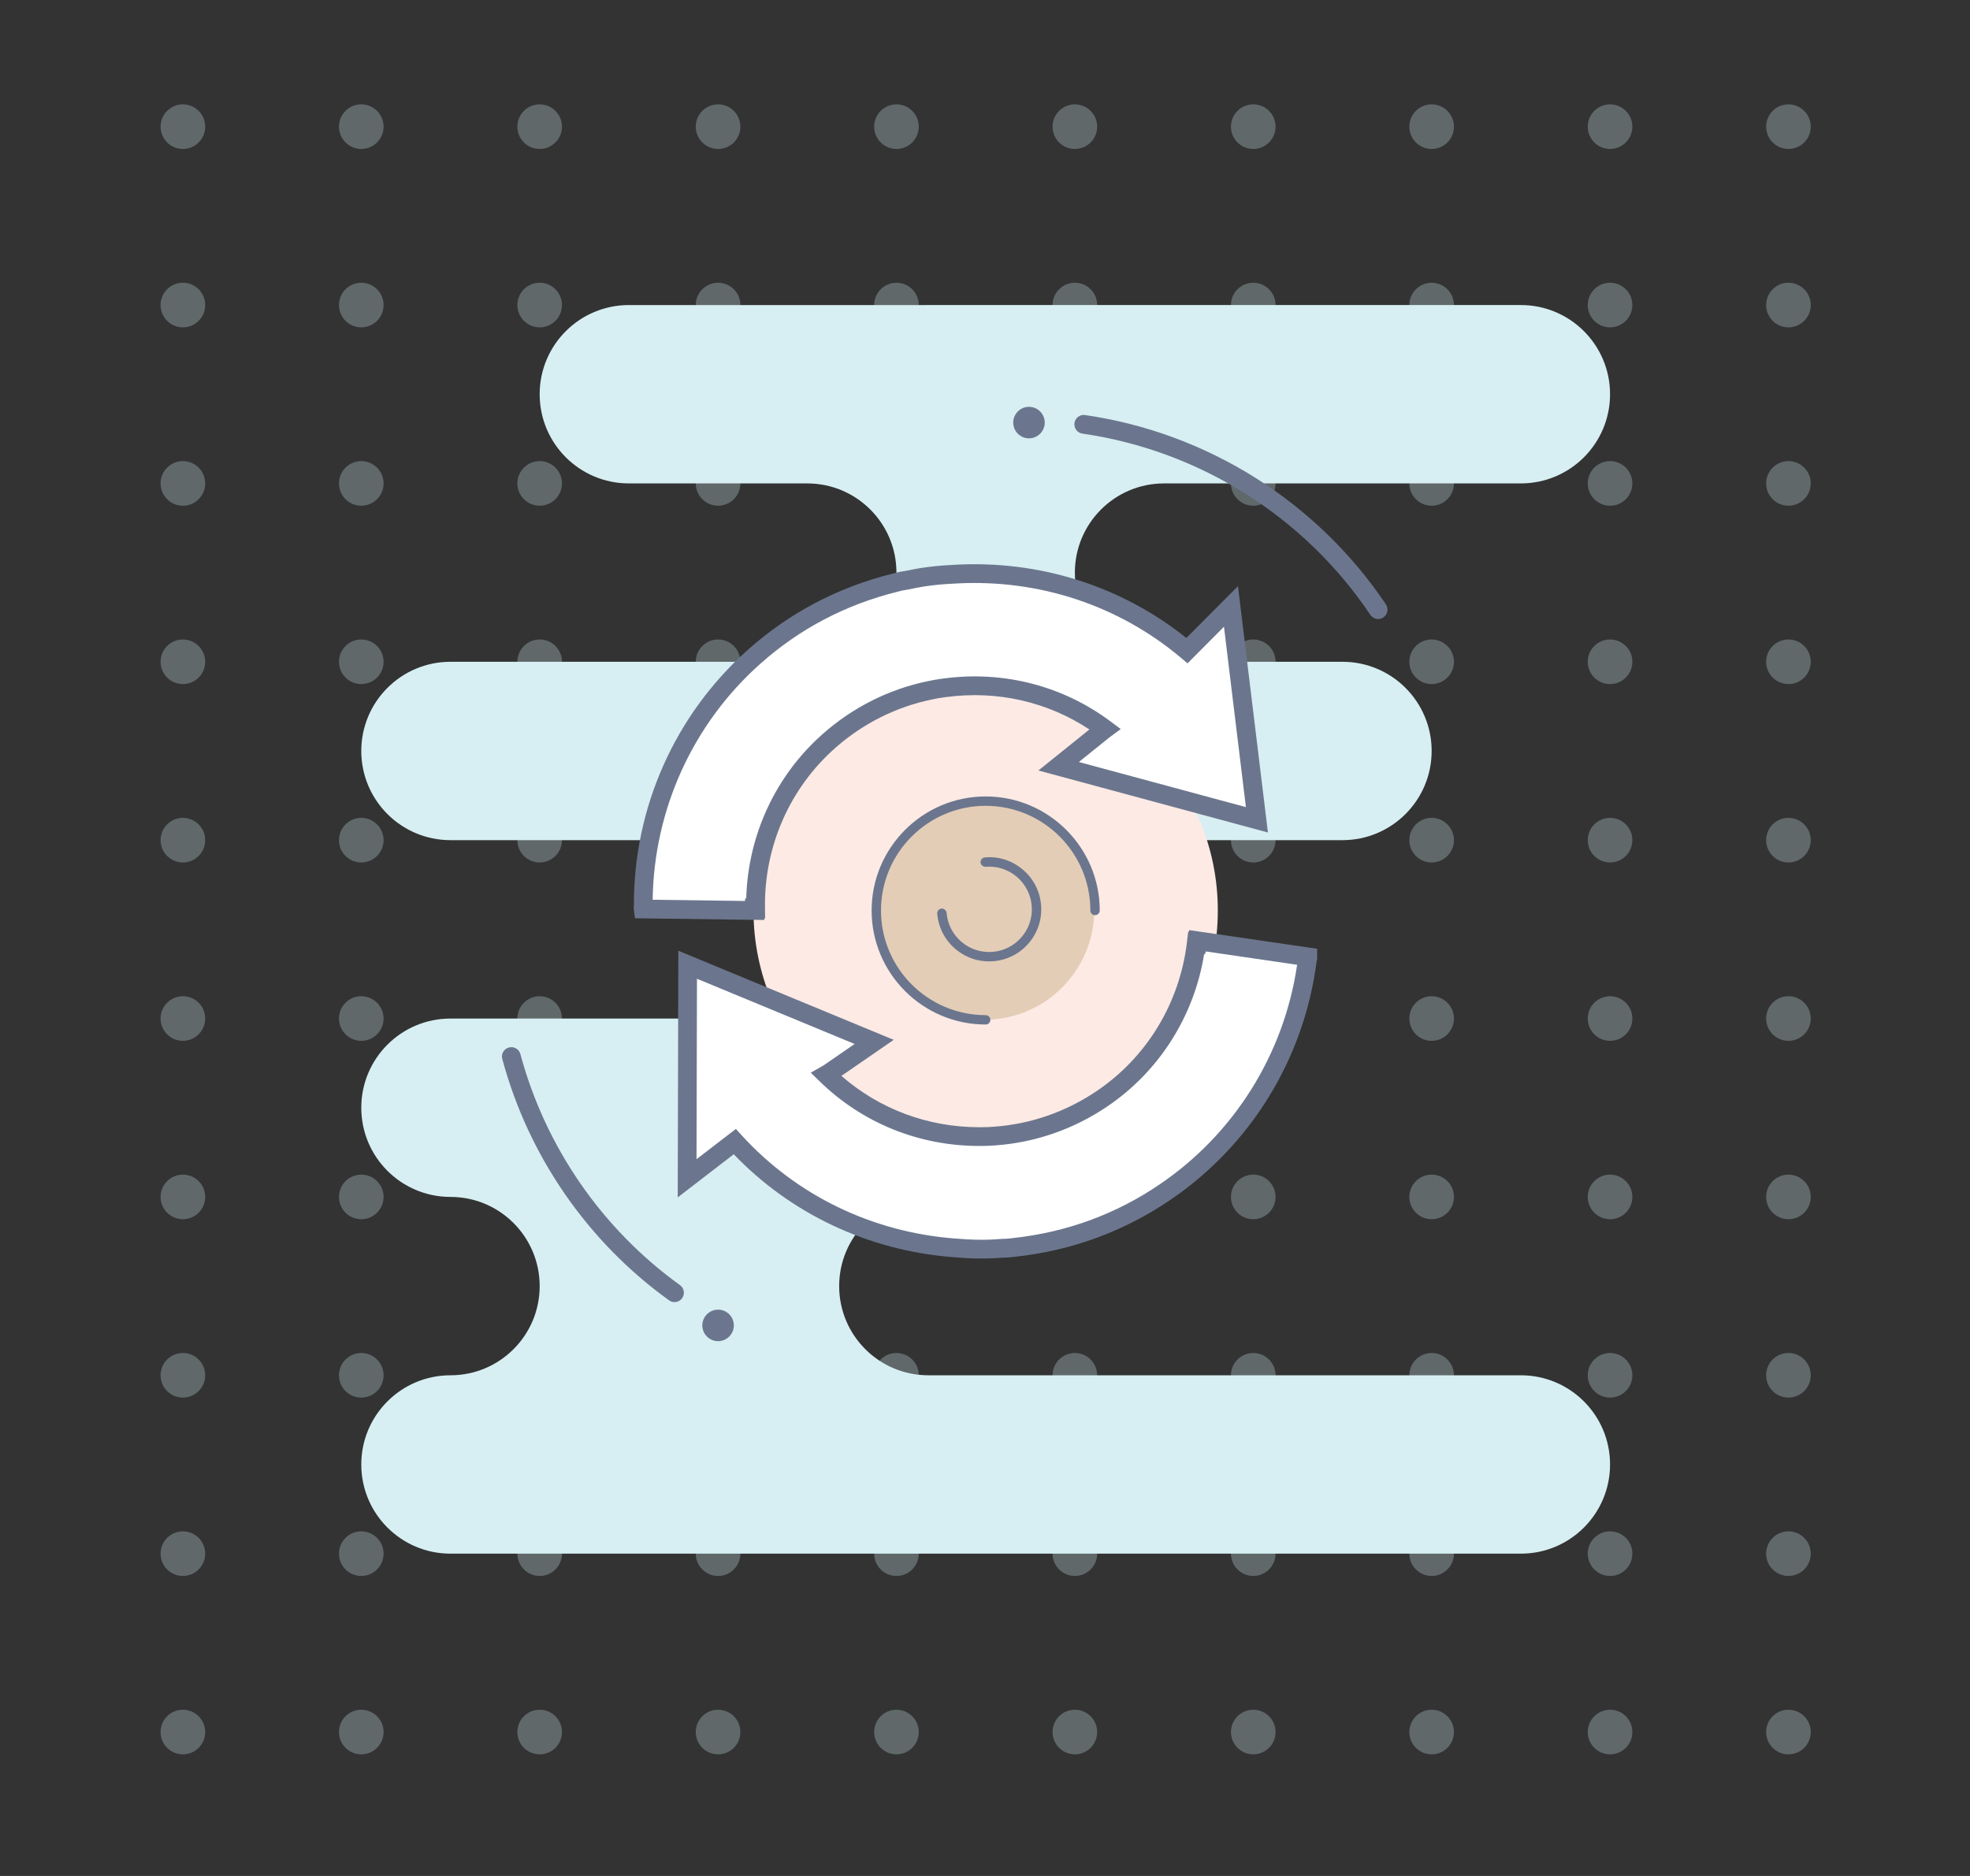 <?xml version="1.0" encoding="utf-8"?>
<!-- Generator: Adobe Illustrator 21.1.0, SVG Export Plug-In . SVG Version: 6.00 Build 0)  -->
<svg version="1.1" id="Layer_4" xmlns="http://www.w3.org/2000/svg" xmlns:xlink="http://www.w3.org/1999/xlink" x="0px" y="0px"
	 viewBox="0 0 105 100" style="enable-background:new 0 0 105 100;" xml:space="preserve">
<rect x="0" y="0" width="105" height="100" fill="#333333" stroke="none"/>
<style type="text/css">
	.st0{opacity:0.31;}
	.st1{fill:#C4DFE5;}
	.st2{fill:#D7EFF2;}
	.st3{fill:#FDEAE4;}
	.st4{fill:#E4CDB6;}
	.st5{fill:#6B768E;}
	.st6{fill:#FFFFFF;}
</style>
<g>
	<g class="st0">
		<g>
			<g>
				<g>
					<circle class="st1" cx="95.323" cy="92.328" r="1.189"/>
				</g>
			</g>
			<g>
				<g>
					<circle class="st1" cx="85.815" cy="92.328" r="1.189"/>
				</g>
			</g>
			<g>
				<g>
					<circle class="st1" cx="76.306" cy="92.328" r="1.189"/>
				</g>
			</g>
			<g>
				<g>
					<circle class="st1" cx="66.798" cy="92.328" r="1.189"/>
				</g>
			</g>
			<g>
				<g>
					<circle class="st1" cx="57.29" cy="92.328" r="1.189"/>
				</g>
			</g>
			<g>
				<g>
					<circle class="st1" cx="47.781" cy="92.328" r="1.189"/>
				</g>
			</g>
			<g>
				<g>
					<circle class="st1" cx="38.273" cy="92.328" r="1.189"/>
				</g>
			</g>
			<g>
				<g>
					<circle class="st1" cx="28.764" cy="92.328" r="1.189"/>
				</g>
			</g>
			<g>
				<g>
					<circle class="st1" cx="19.256" cy="92.328" r="1.189"/>
				</g>
			</g>
			<g>
				<g>
					<circle class="st1" cx="9.748" cy="92.328" r="1.189"/>
				</g>
			</g>
		</g>
		<g>
			<g>
				<g>
					<circle class="st1" cx="95.323" cy="82.819" r="1.189"/>
				</g>
			</g>
			<g>
				<g>
					<circle class="st1" cx="85.815" cy="82.819" r="1.189"/>
				</g>
			</g>
			<g>
				<g>
					<circle class="st1" cx="76.306" cy="82.819" r="1.189"/>
				</g>
			</g>
			<g>
				<g>
					<circle class="st1" cx="66.798" cy="82.819" r="1.189"/>
				</g>
			</g>
			<g>
				<g>
					<circle class="st1" cx="57.29" cy="82.819" r="1.189"/>
				</g>
			</g>
			<g>
				<g>
					<circle class="st1" cx="47.781" cy="82.819" r="1.189"/>
				</g>
			</g>
			<g>
				<g>
					<circle class="st1" cx="38.273" cy="82.819" r="1.189"/>
				</g>
			</g>
			<g>
				<g>
					<circle class="st1" cx="28.764" cy="82.819" r="1.189"/>
				</g>
			</g>
			<g>
				<g>
					<circle class="st1" cx="19.256" cy="82.819" r="1.189"/>
				</g>
			</g>
			<g>
				<g>
					<circle class="st1" cx="9.748" cy="82.819" r="1.189"/>
				</g>
			</g>
		</g>
		<g>
			<g>
				<g>
					<circle class="st1" cx="95.323" cy="73.311" r="1.189"/>
				</g>
			</g>
			<g>
				<g>
					<circle class="st1" cx="85.815" cy="73.311" r="1.189"/>
				</g>
			</g>
			<g>
				<g>
					<circle class="st1" cx="76.306" cy="73.311" r="1.189"/>
				</g>
			</g>
			<g>
				<g>
					<circle class="st1" cx="66.798" cy="73.311" r="1.189"/>
				</g>
			</g>
			<g>
				<g>
					<circle class="st1" cx="57.29" cy="73.311" r="1.189"/>
				</g>
			</g>
			<g>
				<g>
					<circle class="st1" cx="47.781" cy="73.311" r="1.189"/>
				</g>
			</g>
			<g>
				<g>
					<circle class="st1" cx="38.273" cy="73.311" r="1.189"/>
				</g>
			</g>
			<g>
				<g>
					<circle class="st1" cx="28.764" cy="73.311" r="1.189"/>
				</g>
			</g>
			<g>
				<g>
					<circle class="st1" cx="19.256" cy="73.311" r="1.189"/>
				</g>
			</g>
			<g>
				<g>
					<circle class="st1" cx="9.748" cy="73.311" r="1.189"/>
				</g>
			</g>
		</g>
		<g>
			<g>
				<g>
					<circle class="st1" cx="95.323" cy="63.803" r="1.189"/>
				</g>
			</g>
			<g>
				<g>
					<circle class="st1" cx="85.815" cy="63.803" r="1.189"/>
				</g>
			</g>
			<g>
				<g>
					<circle class="st1" cx="76.306" cy="63.803" r="1.189"/>
				</g>
			</g>
			<g>
				<g>
					<circle class="st1" cx="66.798" cy="63.803" r="1.189"/>
				</g>
			</g>
			<g>
				<g>
					<circle class="st1" cx="57.29" cy="63.803" r="1.189"/>
				</g>
			</g>
			<g>
				<g>
					<circle class="st1" cx="47.781" cy="63.803" r="1.189"/>
				</g>
			</g>
			<g>
				<g>
					<circle class="st1" cx="38.273" cy="63.803" r="1.189"/>
				</g>
			</g>
			<g>
				<g>
					<circle class="st1" cx="28.764" cy="63.803" r="1.189"/>
				</g>
			</g>
			<g>
				<g>
					<circle class="st1" cx="19.256" cy="63.803" r="1.189"/>
				</g>
			</g>
			<g>
				<g>
					<circle class="st1" cx="9.748" cy="63.803" r="1.189"/>
				</g>
			</g>
		</g>
		<g>
			<g>
				<g>
					<circle class="st1" cx="95.323" cy="54.294" r="1.189"/>
				</g>
			</g>
			<g>
				<g>
					<circle class="st1" cx="85.815" cy="54.294" r="1.189"/>
				</g>
			</g>
			<g>
				<g>
					<circle class="st1" cx="76.306" cy="54.294" r="1.189"/>
				</g>
			</g>
			<g>
				<g>
					<circle class="st1" cx="66.798" cy="54.294" r="1.189"/>
				</g>
			</g>
			<g>
				<g>
					<circle class="st1" cx="57.29" cy="54.294" r="1.189"/>
				</g>
			</g>
			<g>
				<g>
					<circle class="st1" cx="47.781" cy="54.294" r="1.189"/>
				</g>
			</g>
			<g>
				<g>
					<circle class="st1" cx="38.273" cy="54.294" r="1.189"/>
				</g>
			</g>
			<g>
				<g>
					<circle class="st1" cx="28.764" cy="54.294" r="1.189"/>
				</g>
			</g>
			<g>
				<g>
					<circle class="st1" cx="19.256" cy="54.294" r="1.189"/>
				</g>
			</g>
			<g>
				<g>
					<circle class="st1" cx="9.748" cy="54.294" r="1.189"/>
				</g>
			</g>
		</g>
		<g>
			<g>
				<g>
					<circle class="st1" cx="95.323" cy="44.786" r="1.189"/>
				</g>
			</g>
			<g>
				<g>
					<circle class="st1" cx="85.815" cy="44.786" r="1.189"/>
				</g>
			</g>
			<g>
				<g>
					<circle class="st1" cx="76.306" cy="44.786" r="1.189"/>
				</g>
			</g>
			<g>
				<g>
					<circle class="st1" cx="66.798" cy="44.786" r="1.189"/>
				</g>
			</g>
			<g>
				<g>
					<circle class="st1" cx="57.29" cy="44.786" r="1.189"/>
				</g>
			</g>
			<g>
				<g>
					<circle class="st1" cx="47.781" cy="44.786" r="1.189"/>
				</g>
			</g>
			<g>
				<g>
					<circle class="st1" cx="38.273" cy="44.786" r="1.189"/>
				</g>
			</g>
			<g>
				<g>
					<circle class="st1" cx="28.764" cy="44.786" r="1.189"/>
				</g>
			</g>
			<g>
				<g>
					<circle class="st1" cx="19.256" cy="44.786" r="1.189"/>
				</g>
			</g>
			<g>
				<g>
					<circle class="st1" cx="9.748" cy="44.786" r="1.189"/>
				</g>
			</g>
		</g>
		<g>
			<g>
				<g>
					<circle class="st1" cx="95.323" cy="35.277" r="1.189"/>
				</g>
			</g>
			<g>
				<g>
					<circle class="st1" cx="85.815" cy="35.277" r="1.189"/>
				</g>
			</g>
			<g>
				<g>
					<circle class="st1" cx="76.306" cy="35.277" r="1.189"/>
				</g>
			</g>
			<g>
				<g>
					<circle class="st1" cx="66.798" cy="35.277" r="1.189"/>
				</g>
			</g>
			<g>
				<g>
					<circle class="st1" cx="57.29" cy="35.277" r="1.189"/>
				</g>
			</g>
			<g>
				<g>
					<circle class="st1" cx="47.781" cy="35.277" r="1.189"/>
				</g>
			</g>
			<g>
				<g>
					<circle class="st1" cx="38.273" cy="35.277" r="1.189"/>
				</g>
			</g>
			<g>
				<g>
					<circle class="st1" cx="28.764" cy="35.277" r="1.189"/>
				</g>
			</g>
			<g>
				<g>
					<circle class="st1" cx="19.256" cy="35.277" r="1.189"/>
				</g>
			</g>
			<g>
				<g>
					<circle class="st1" cx="9.748" cy="35.277" r="1.189"/>
				</g>
			</g>
		</g>
		<g>
			<g>
				<g>
					<circle class="st1" cx="95.323" cy="25.769" r="1.189"/>
				</g>
			</g>
			<g>
				<g>
					<circle class="st1" cx="85.815" cy="25.769" r="1.189"/>
				</g>
			</g>
			<g>
				<g>
					<circle class="st1" cx="76.306" cy="25.769" r="1.189"/>
				</g>
			</g>
			<g>
				<g>
					<circle class="st1" cx="66.798" cy="25.769" r="1.189"/>
				</g>
			</g>
			<g>
				<g>
					<circle class="st1" cx="57.29" cy="25.769" r="1.189"/>
				</g>
			</g>
			<g>
				<g>
					<circle class="st1" cx="47.781" cy="25.769" r="1.189"/>
				</g>
			</g>
			<g>
				<g>
					<circle class="st1" cx="38.273" cy="25.769" r="1.189"/>
				</g>
			</g>
			<g>
				<g>
					<circle class="st1" cx="28.764" cy="25.769" r="1.189"/>
				</g>
			</g>
			<g>
				<g>
					<circle class="st1" cx="19.256" cy="25.769" r="1.189"/>
				</g>
			</g>
			<g>
				<g>
					<circle class="st1" cx="9.748" cy="25.769" r="1.189"/>
				</g>
			</g>
		</g>
		<g>
			<g>
				<g>
					<circle class="st1" cx="95.323" cy="16.261" r="1.189"/>
				</g>
			</g>
			<g>
				<g>
					<circle class="st1" cx="85.815" cy="16.261" r="1.189"/>
				</g>
			</g>
			<g>
				<g>
					<circle class="st1" cx="76.306" cy="16.261" r="1.189"/>
				</g>
			</g>
			<g>
				<g>
					<circle class="st1" cx="66.798" cy="16.261" r="1.189"/>
				</g>
			</g>
			<g>
				<g>
					<circle class="st1" cx="57.29" cy="16.261" r="1.189"/>
				</g>
			</g>
			<g>
				<g>
					<circle class="st1" cx="47.781" cy="16.261" r="1.189"/>
				</g>
			</g>
			<g>
				<g>
					<circle class="st1" cx="38.273" cy="16.261" r="1.189"/>
				</g>
			</g>
			<g>
				<g>
					<circle class="st1" cx="28.764" cy="16.261" r="1.189"/>
				</g>
			</g>
			<g>
				<g>
					<circle class="st1" cx="19.256" cy="16.261" r="1.189"/>
				</g>
			</g>
			<g>
				<g>
					<circle class="st1" cx="9.748" cy="16.261" r="1.189"/>
				</g>
			</g>
		</g>
		<g>
			<g>
				<g>
					<circle class="st1" cx="95.323" cy="6.752" r="1.189"/>
				</g>
			</g>
			<g>
				<g>
					<circle class="st1" cx="85.815" cy="6.752" r="1.189"/>
				</g>
			</g>
			<g>
				<g>
					<circle class="st1" cx="76.306" cy="6.752" r="1.189"/>
				</g>
			</g>
			<g>
				<g>
					<circle class="st1" cx="66.798" cy="6.752" r="1.189"/>
				</g>
			</g>
			<g>
				<g>
					<circle class="st1" cx="57.29" cy="6.752" r="1.189"/>
				</g>
			</g>
			<g>
				<g>
					<circle class="st1" cx="47.781" cy="6.752" r="1.189"/>
				</g>
			</g>
			<g>
				<g>
					<circle class="st1" cx="38.273" cy="6.752" r="1.189"/>
				</g>
			</g>
			<g>
				<g>
					<circle class="st1" cx="28.764" cy="6.752" r="1.189"/>
				</g>
			</g>
			<g>
				<g>
					<circle class="st1" cx="19.256" cy="6.752" r="1.189"/>
				</g>
			</g>
			<g>
				<g>
					<circle class="st1" cx="9.748" cy="6.752" r="1.189"/>
				</g>
			</g>
		</g>
	</g>
</g>
<g>
	<path class="st2" d="M28.764,21.015L28.764,21.015c0,2.626,2.129,4.754,4.754,4.754h9.508c2.626,0,4.754,2.129,4.754,4.754v0
		c0,2.626-2.129,4.754-4.754,4.754H24.01c-2.626,0-4.754,2.129-4.754,4.754v0c0,2.626,2.129,4.754,4.754,4.754h47.542
		c2.626,0,4.754-2.129,4.754-4.754v0c0-2.626-2.129-4.754-4.754-4.754h-9.508c-2.626,0-4.754-2.129-4.754-4.754v0
		c0-2.626,2.129-4.754,4.754-4.754h19.017c2.626,0,4.754-2.129,4.754-4.754v0c0-2.626-2.129-4.754-4.754-4.754H33.519
		C30.893,16.261,28.764,18.389,28.764,21.015z"/>
</g>
<g>
	<path class="st2" d="M81.061,82.819H24.01c-2.626,0-4.754-2.129-4.754-4.754v0c0-2.626,2.129-4.754,4.754-4.754h0
		c2.626,0,4.754-2.129,4.754-4.754v0c0-2.626-2.129-4.754-4.754-4.754h0c-2.626,0-4.754-2.129-4.754-4.754v0
		c0-2.626,2.129-4.754,4.754-4.754h28.525c2.626,0,4.754,2.129,4.754,4.754v0c0,2.626-2.129,4.754-4.754,4.754h-3.054
		c-2.626,0-4.754,2.129-4.754,4.754v0c0,2.626,2.129,4.754,4.754,4.754h31.58c2.626,0,4.754,2.129,4.754,4.754v0
		C85.815,80.691,83.686,82.819,81.061,82.819z"/>
</g>
<g>
	<circle class="st3" cx="52.535" cy="48.534" r="12.374"/>
</g>
<g>
	<circle class="st4" cx="52.46" cy="48.494" r="5.867"/>
</g>
<g>
	<path class="st5" d="M52.715,51.248c-0.655,0-1.282-0.229-1.788-0.657c-0.566-0.479-0.912-1.15-0.973-1.889
		c-0.012-0.137,0.091-0.258,0.229-0.27c0.121-0.009,0.258,0.09,0.27,0.229c0.05,0.605,0.333,1.155,0.797,1.548
		c0.464,0.393,1.053,0.58,1.659,0.531c0.606-0.05,1.156-0.333,1.549-0.797c0.393-0.464,0.581-1.053,0.531-1.659
		c-0.05-0.605-0.333-1.155-0.797-1.548c-0.464-0.392-1.053-0.58-1.659-0.531c-0.128,0.002-0.258-0.091-0.27-0.229
		c-0.012-0.137,0.091-0.258,0.229-0.27c0.731-0.069,1.457,0.168,2.023,0.647c0.566,0.479,0.912,1.149,0.973,1.889
		c0.062,0.739-0.168,1.457-0.647,2.023s-1.149,0.911-1.889,0.973C52.872,51.245,52.793,51.248,52.715,51.248z"/>
</g>
<g>
	<g>
		<path class="st6" d="M63.882,50.156c0,0.04-0.01,0.08-0.02,0.12l-0.1-0.02c-0.38,3.26-2.12,6.36-5.05,8.33
			c-1.75,1.18-3.71,1.83-5.68,1.97c-0.23,0.02-0.47,0.03-0.71,0.03h-0.13c-2.99,0-5.94-1.14-8.15-3.3l0.09-0.05l2.461-1.697
			l-9.941-4.113L36.623,62.81l2.539-1.954c3.084,3.383,7.299,5.317,11.664,5.659c0.46,0.039,0.922,0.068,1.386,0.071h0.24
			c0.2,0,0.39-0.01,0.59-0.02c0.15-0.01,0.3-0.02,0.45-0.03c0.21,0,0.42-0.02,0.63-0.05c2.77-0.31,5.5-1.26,7.96-2.93
			c4.37-2.96,6.99-7.55,7.6-12.42c0.02-0.04,0.02-0.08,0.02-0.13L63.882,50.156z"/>
		<path class="st5" d="M52.452,67.086h-0.24c-0.48-0.003-0.956-0.032-1.429-0.073c-4.484-0.351-8.614-2.294-11.675-5.484
			l-2.986,2.299l0.033-13.148l11.48,4.75l-2.787,1.921c2.024,1.77,4.608,2.736,7.345,2.736h0.13c0.225,0,0.45-0.009,0.666-0.028
			c1.938-0.138,3.817-0.789,5.445-1.887c2.691-1.809,4.453-4.715,4.833-7.973l0.063-0.539l0.048,0.01v-0.09l6.826,0.995v0.432
			c0,0.059,0,0.146-0.031,0.249c-0.664,5.17-3.507,9.802-7.809,12.715c-2.455,1.666-5.208,2.68-8.185,3.013
			c-0.218,0.031-0.452,0.054-0.686,0.054l-0.417,0.028C52.86,67.077,52.661,67.086,52.452,67.086z M39.222,60.179l0.31,0.34
			c2.918,3.201,6.943,5.154,11.333,5.498c0.451,0.039,0.899,0.066,1.35,0.069h0.237c0.19,0,0.373-0.01,0.563-0.02l0.444-0.029
			c0.219-0.001,0.405-0.02,0.591-0.047c2.829-0.316,5.431-1.273,7.75-2.849c3.98-2.695,6.639-6.949,7.336-11.713l-4.869-0.711
			l-0.035,0.143l-0.05-0.01c-0.537,3.331-2.409,6.279-5.194,8.151c-1.771,1.194-3.82,1.904-5.923,2.054
			c-0.235,0.021-0.49,0.031-0.745,0.031h-0.13c-3.209,0-6.228-1.223-8.5-3.442l-0.476-0.465l0.669-0.379l1.667-1.15l-8.402-3.477
			l-0.024,9.619L39.222,60.179z"/>
	</g>
</g>
<g>
	<path class="st5" d="M73.456,32.997c-0.161,0-0.319-0.078-0.416-0.221c-3.516-5.237-9.109-8.759-15.348-9.662
		c-0.273-0.04-0.462-0.293-0.423-0.566c0.039-0.273,0.289-0.467,0.566-0.423c6.517,0.943,12.361,4.622,16.034,10.093
		c0.154,0.229,0.093,0.54-0.136,0.694C73.648,32.97,73.551,32.997,73.456,32.997z"/>
</g>
<g>
	<path class="st5" d="M35.951,69.41c-0.101,0-0.203-0.03-0.292-0.095c-4.34-3.124-7.496-7.693-8.888-12.866
		c-0.072-0.267,0.086-0.541,0.353-0.612c0.266-0.072,0.541,0.085,0.613,0.353c1.332,4.951,4.353,9.324,8.506,12.314
		c0.224,0.162,0.275,0.475,0.114,0.698C36.259,69.337,36.106,69.41,35.951,69.41z"/>
</g>
<g>
	<path class="st5" d="M69.832,51.026c-0.01,0.04-0.01,0.09-0.02,0.13l-0.13-0.02l-5.82-0.86c0.01-0.04,0.02-0.08,0.02-0.12
		l5.82,0.85L69.832,51.026z"/>
</g>
<g>
	<g>
		<path class="st6" d="M40.165,48.534c-0.005-0.04-0.001-0.081,0.004-0.122l0.102,0.007c-0.051-3.282,1.267-6.583,3.913-8.921
			c1.58-1.399,3.438-2.301,5.372-2.698c0.225-0.05,0.462-0.091,0.7-0.123l0.129-0.017c2.964-0.392,6.038,0.351,8.513,2.202
			l-0.083,0.061l-2.39,1.923l10.568,2.855L65.61,32.329l-2.343,2.353c-3.502-2.949-7.933-4.313-12.306-4.079
			c-0.461,0.021-0.923,0.054-1.383,0.112l-0.238,0.031c-0.198,0.026-0.385,0.061-0.582,0.097c-0.147,0.03-0.295,0.059-0.442,0.089
			c-0.208,0.028-0.414,0.075-0.618,0.132c-2.705,0.671-5.287,1.971-7.507,3.949c-3.944,3.508-5.939,8.402-5.904,13.31
			c-0.014,0.042-0.009,0.082-0.003,0.131L40.165,48.534z"/>
		<path class="st5" d="M40.744,49.04l-6.901-0.091l-0.055-0.431c-0.007-0.059-0.019-0.145-0.001-0.249
			c-0.02-5.212,2.191-10.177,6.072-13.629c2.214-1.974,4.811-3.34,7.719-4.062c0.212-0.06,0.442-0.112,0.673-0.142l0.409-0.083
			c0.242-0.044,0.423-0.078,0.614-0.103l0.239-0.031c0.476-0.06,0.951-0.094,1.425-0.116c4.492-0.24,8.841,1.144,12.295,3.905
			l2.75-2.762l1.597,13.131l-12.233-3.305l2.718-2.187c-2.232-1.475-4.909-2.087-7.613-1.73l-0.129,0.017
			c-0.223,0.03-0.445,0.069-0.657,0.116c-1.902,0.391-3.68,1.284-5.148,2.584c-2.431,2.147-3.796,5.26-3.745,8.539l0.008,0.543
			l-0.047-0.003L40.744,49.04z M34.787,47.962l4.92,0.065l0.015-0.141l0.052,0.003c0.093-3.373,1.562-6.543,4.079-8.766
			c1.599-1.416,3.536-2.389,5.603-2.813c0.232-0.051,0.482-0.095,0.734-0.129l0.13-0.017c3.182-0.42,6.334,0.395,8.877,2.297
			l0.538,0.403l-0.623,0.46l-1.609,1.295l8.903,2.405l-1.169-9.614l-1.941,1.95l-0.352-0.296c-3.313-2.79-7.556-4.198-11.957-3.962
			c-0.452,0.021-0.9,0.052-1.348,0.108l-0.235,0.031c-0.174,0.023-0.339,0.054-0.512,0.085l-0.479,0.096
			c-0.219,0.03-0.401,0.072-0.583,0.123c-2.763,0.686-5.217,1.977-7.309,3.841C36.931,38.582,34.853,43.147,34.787,47.962z"/>
	</g>
</g>
<g>
	<circle class="st5" cx="38.273" cy="70.652" r="0.84"/>
</g>
<g>
	<path class="st5" d="M52.536,54.613c-3.352,0-6.079-2.728-6.079-6.079s2.727-6.079,6.079-6.079c3.352,0,6.079,2.727,6.079,6.079
		c0,0.138-0.112,0.25-0.25,0.25s-0.25-0.112-0.25-0.25c0-3.076-2.502-5.579-5.579-5.579s-5.579,2.502-5.579,5.579
		s2.503,5.579,5.579,5.579c0.138,0,0.25,0.112,0.25,0.25S52.674,54.613,52.536,54.613z"/>
</g>
<g>
	<circle class="st5" cx="54.844" cy="22.526" r="0.84"/>
</g>
</svg>
